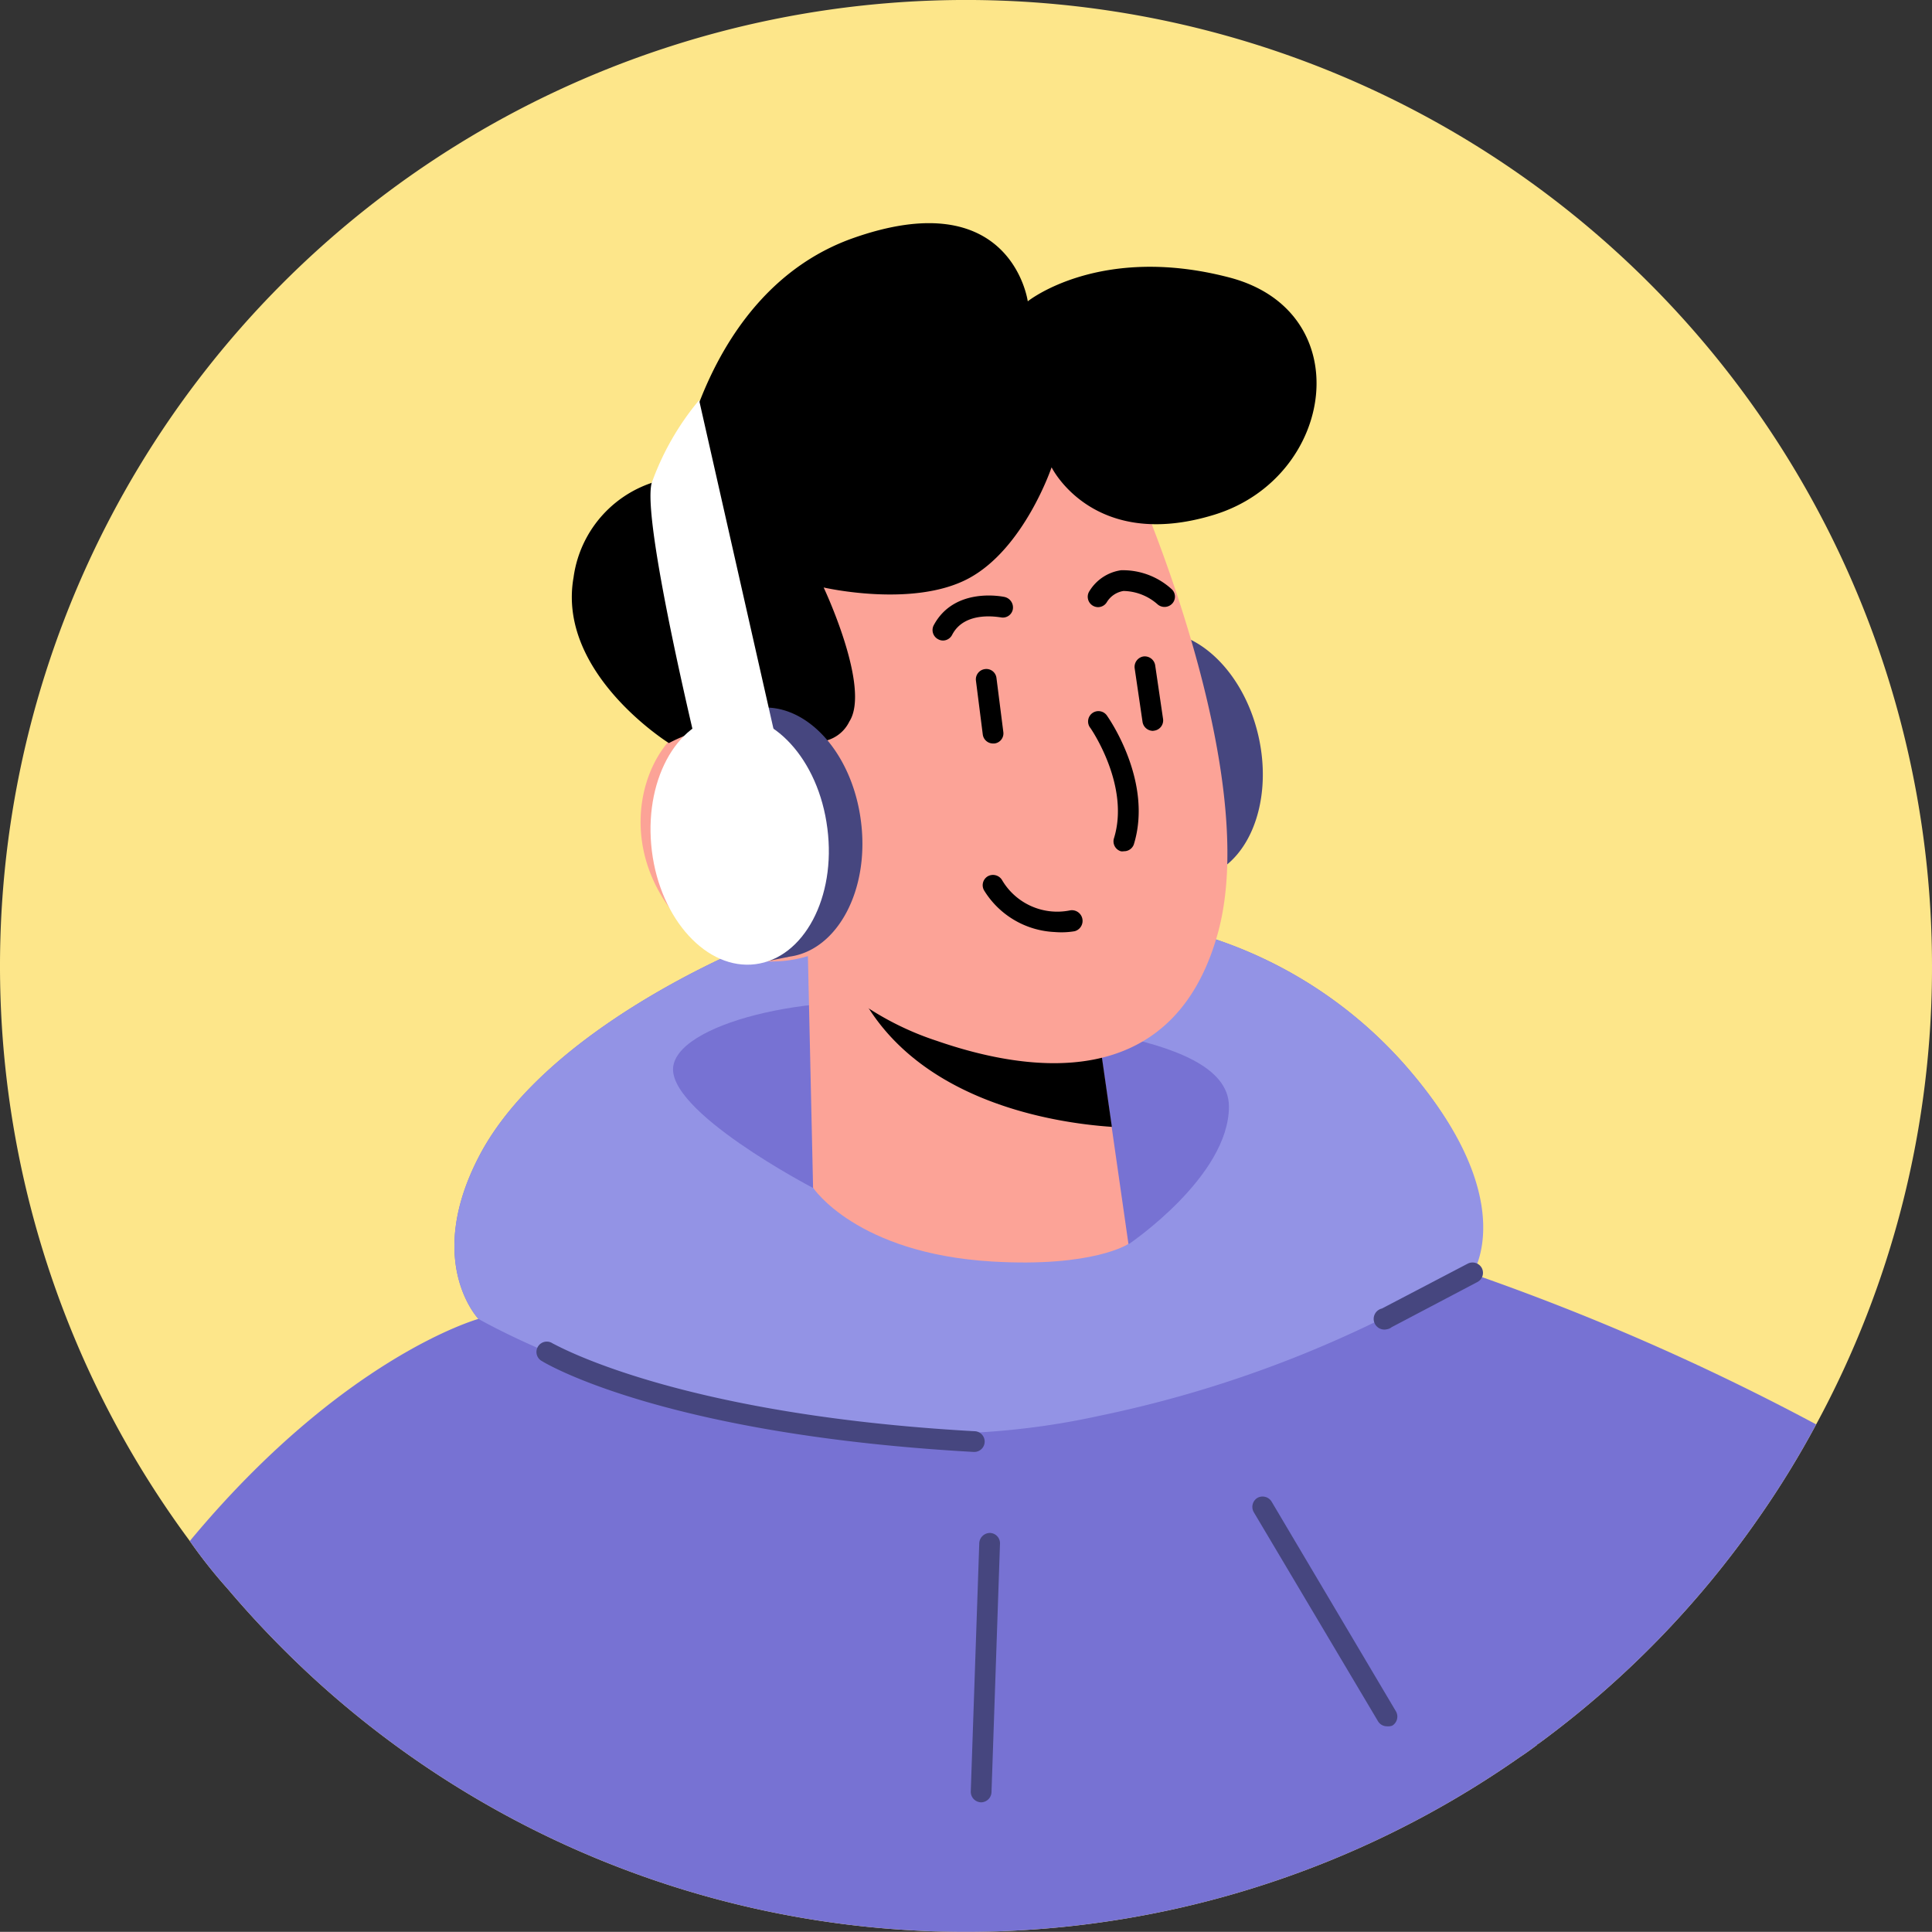 <svg width="100" height="99.993" xmlns="http://www.w3.org/2000/svg"><rect width="100%" height="100%" fill="#333333" stroke="none"/><g stroke-width="1.073"><path d="M100 49.991a49.614 49.614 0 0 1-5.995 23.734 47.758 47.758 0 0 1-2.982 4.848 49.485 49.485 0 0 1-11.39 11.68s-.054 0-.075.064c-.29.214-.579.429-.879.622a49.979 49.979 0 0 1-62.001-3.668 51.577 51.577 0 0 1-4.891-5.03q-1.073-1.201-1.963-2.478a50 50 0 1 1 90.176-29.773z" fill="#fde68a"/><path d="M65.144 38.13c-.783-3.496-3.421-5.888-5.899-5.362l-1.287.193a3.411 3.411 0 0 0-.461.064c-2.478.558-3.85 3.84-3.067 7.336.783 3.496 3.421 5.877 5.899 5.362l1.287-.193a2.295 2.295 0 0 0 .461-.075c2.478-.547 3.85-3.829 3.067-7.325z" fill="#46467f"/><path d="M94.005 73.726a47.758 47.758 0 0 1-2.982 4.848 49.485 49.485 0 0 1-11.39 11.68s-.054 0-.075.064c-.29.214-.579.429-.879.622a49.979 49.979 0 0 1-62.001-3.668 51.577 51.577 0 0 1-4.891-5.03q-1.073-1.201-1.963-2.478c7.947-9.567 14.94-11.497 14.94-11.497-.225-.247-2.681-3.142 0-8.355 3.529-6.886 14.489-11.143 14.489-11.143l19.305-1.148a22.694 22.694 0 0 1 14.168 7.508c4.987 5.706 4.097 9.331 3.625 10.435a1.555 1.555 0 0 1-.172.354 124.41 124.41 0 0 1 17.825 7.808z" fill="#7772d3"/><path d="M76.394 65.575a60.875 60.875 0 0 1-19.509 7.711c-16.967 3.743-32.121-5.019-32.121-5.019-.225-.247-2.681-3.142 0-8.355 3.529-6.886 14.489-11.143 14.489-11.143l19.305-1.148a22.694 22.694 0 0 1 14.168 7.508c5.03 5.716 4.14 9.341 3.668 10.446z" fill="#9393e5"/><path d="M42.063 61.478s-7.668-4-7.207-6.338c.461-2.338 7.894-3.904 12.666-3.014s16.088 1.073 16.088 5.148c0 3.625-5.17 7.111-5.17 7.111l-10.918-3.132z" fill="#7772d3"/><path d="m41.817 49.487.268 11.991s2.241 3.4 9.266 3.818c5.245.311 7.057-.912 7.057-.912l-.869-6.06-.847-5.91-12.731-2.51z" fill="#fca397"/><path d="M43.962 49.906a4.054 4.054 0 0 0 .375 1.148c2.821 5.942 10.189 7.068 13.213 7.272l-.847-5.91z"/><path d="M58.741 25.002s6.628 14.908 4.29 23.316c-2.338 8.408-9.963 7.143-14.543 5.556a15.208 15.208 0 0 1-6.671-4.386 6.435 6.435 0 0 1-7.154-2.478c-2.885-3.958-1.158-8.58 1.276-9.652 2.435-1.073 5.362.676 5.362.676l-2.306-4.29s9.395-22.115 19.745-8.741z" fill="#fca397"/><path d="M58.172 44.06a.418.418 0 0 1-.161 0 .536.536 0 0 1-.354-.665c.847-2.724-1.19-5.673-1.212-5.706a.536.536 0 1 1 .869-.622c.097.139 2.37 3.411 1.373 6.639a.536.536 0 0 1-.515.354zM40.637 45.144a.504.504 0 0 1-.375-.161l-4.065-4.29a.526.526 0 0 1 0-.729.504.504 0 0 1 .729 0l4.065 4.29a.526.526 0 0 1 0 .729.547.547 0 0 1-.354.161z"/><path d="M36.336 43.953a.526.526 0 0 1-.515-.44.515.515 0 0 1 .44-.579l2.81-.429a.504.504 0 0 1 .579.429.515.515 0 0 1-.429.59l-2.767.429zM41.27 38.087a1.855 1.855 0 0 0 2.692-.74c1.126-1.748-1.33-6.939-1.33-6.939s4.633 1.073 7.508-.472 4.29-5.749 4.29-5.749 2.145 4.386 8.419 2.456c6.274-1.931 7.508-10.521.783-12.28s-10.435 1.233-10.435 1.233-.847-6.242-9.191-3.217c-7.593 2.81-8.88 12.323-8.88 12.323a6.017 6.017 0 0 0-5.438 5.18c-.879 4.955 4.934 8.58 4.934 8.58a7.947 7.947 0 0 1 6.649-.375zM51.405 38.483a.536.536 0 0 1-.536-.461l-.354-2.788a.536.536 0 0 1 .461-.601.526.526 0 0 1 .601.461l.354 2.788a.526.526 0 0 1-.461.601zM59.674 37.829a.547.547 0 0 1-.536-.461l-.408-2.778a.547.547 0 0 1 .45-.611.547.547 0 0 1 .611.45l.408 2.778a.536.536 0 0 1-.45.611z"/><path d="M48.809 33.153a.493.493 0 0 1-.247-.064.536.536 0 0 1-.236-.719c1.073-2.016 3.582-1.491 3.679-1.469a.558.558 0 0 1 .418.643.526.526 0 0 1-.633.408c-.086 0-1.855-.365-2.51.912a.536.536 0 0 1-.472.29zM56.832 31.426a.547.547 0 0 1-.3-.097.536.536 0 0 1-.139-.74 2.306 2.306 0 0 1 1.63-1.073 3.743 3.743 0 0 1 2.606.965.526.526 0 0 1 .054.751.547.547 0 0 1-.761.054 2.724 2.724 0 0 0-1.77-.697 1.233 1.233 0 0 0-.869.59.536.536 0 0 1-.45.247z"/></g><g fill="#46467f"><g stroke-width="1.073"><path d="M50.397 75.152c-15.905-.89-22.083-4.537-22.34-4.698a.536.536 0 1 1 .558-.912c.064 0 6.253 3.668 21.815 4.537a.536.536 0 0 1 0 1.073zM50.783 93.288a.547.547 0 0 1-.536-.558l.44-12.87a.558.558 0 0 1 .558-.515.536.536 0 0 1 .515.547l-.44 12.87a.547.547 0 0 1-.536.526zM71.782 89.352a.536.536 0 0 1-.461-.268l-6.424-10.811a.547.547 0 0 1 .182-.74.547.547 0 0 1 .74.193l6.435 10.854a.547.547 0 0 1-.193.74.633.633 0 0 1-.279.032zM71.782 68.803a.551.551 0 0 1-.257-1.073l4.451-2.327a.547.547 0 0 1 .719.225.536.536 0 0 1-.225.729l-4.44 2.338a.493.493 0 0 1-.247.107zM44.562 42.505c.461 3.55-1.212 6.692-3.722 7.014-2.51.322-4.923-2.295-5.362-5.856-.44-3.561 1.212-6.692 3.722-7.014 2.51-.322 4.912 2.295 5.362 5.856z"/></g><path d="m40.841 49.519 1.898-2.048.547-7.132-4.097-3.689-1.737.354 1.652 12.87z"/></g><g stroke-width="1.073"><path d="M42.825 42.881c.461 3.561-1.212 6.703-3.722 7.025-2.51.322-4.923-2.306-5.362-5.856-.44-3.55 1.223-6.692 3.732-7.014 2.51-.322 4.901 2.263 5.352 5.845z" fill="#fff"/><path d="M36.186 20.712a14.071 14.071 0 0 0-2.456 4.29c-.536 2.027 2.606 14.811 2.606 14.811l3.968-.901z" fill="#fff"/><path d="M54.622 48.243a4.526 4.526 0 0 1-3.679-2.145.536.536 0 0 1 .182-.74.547.547 0 0 1 .74.193 3.314 3.314 0 0 0 3.486 1.577.553.553 0 0 1 .268 1.073 4.172 4.172 0 0 1-.997.043z"/></g></svg>